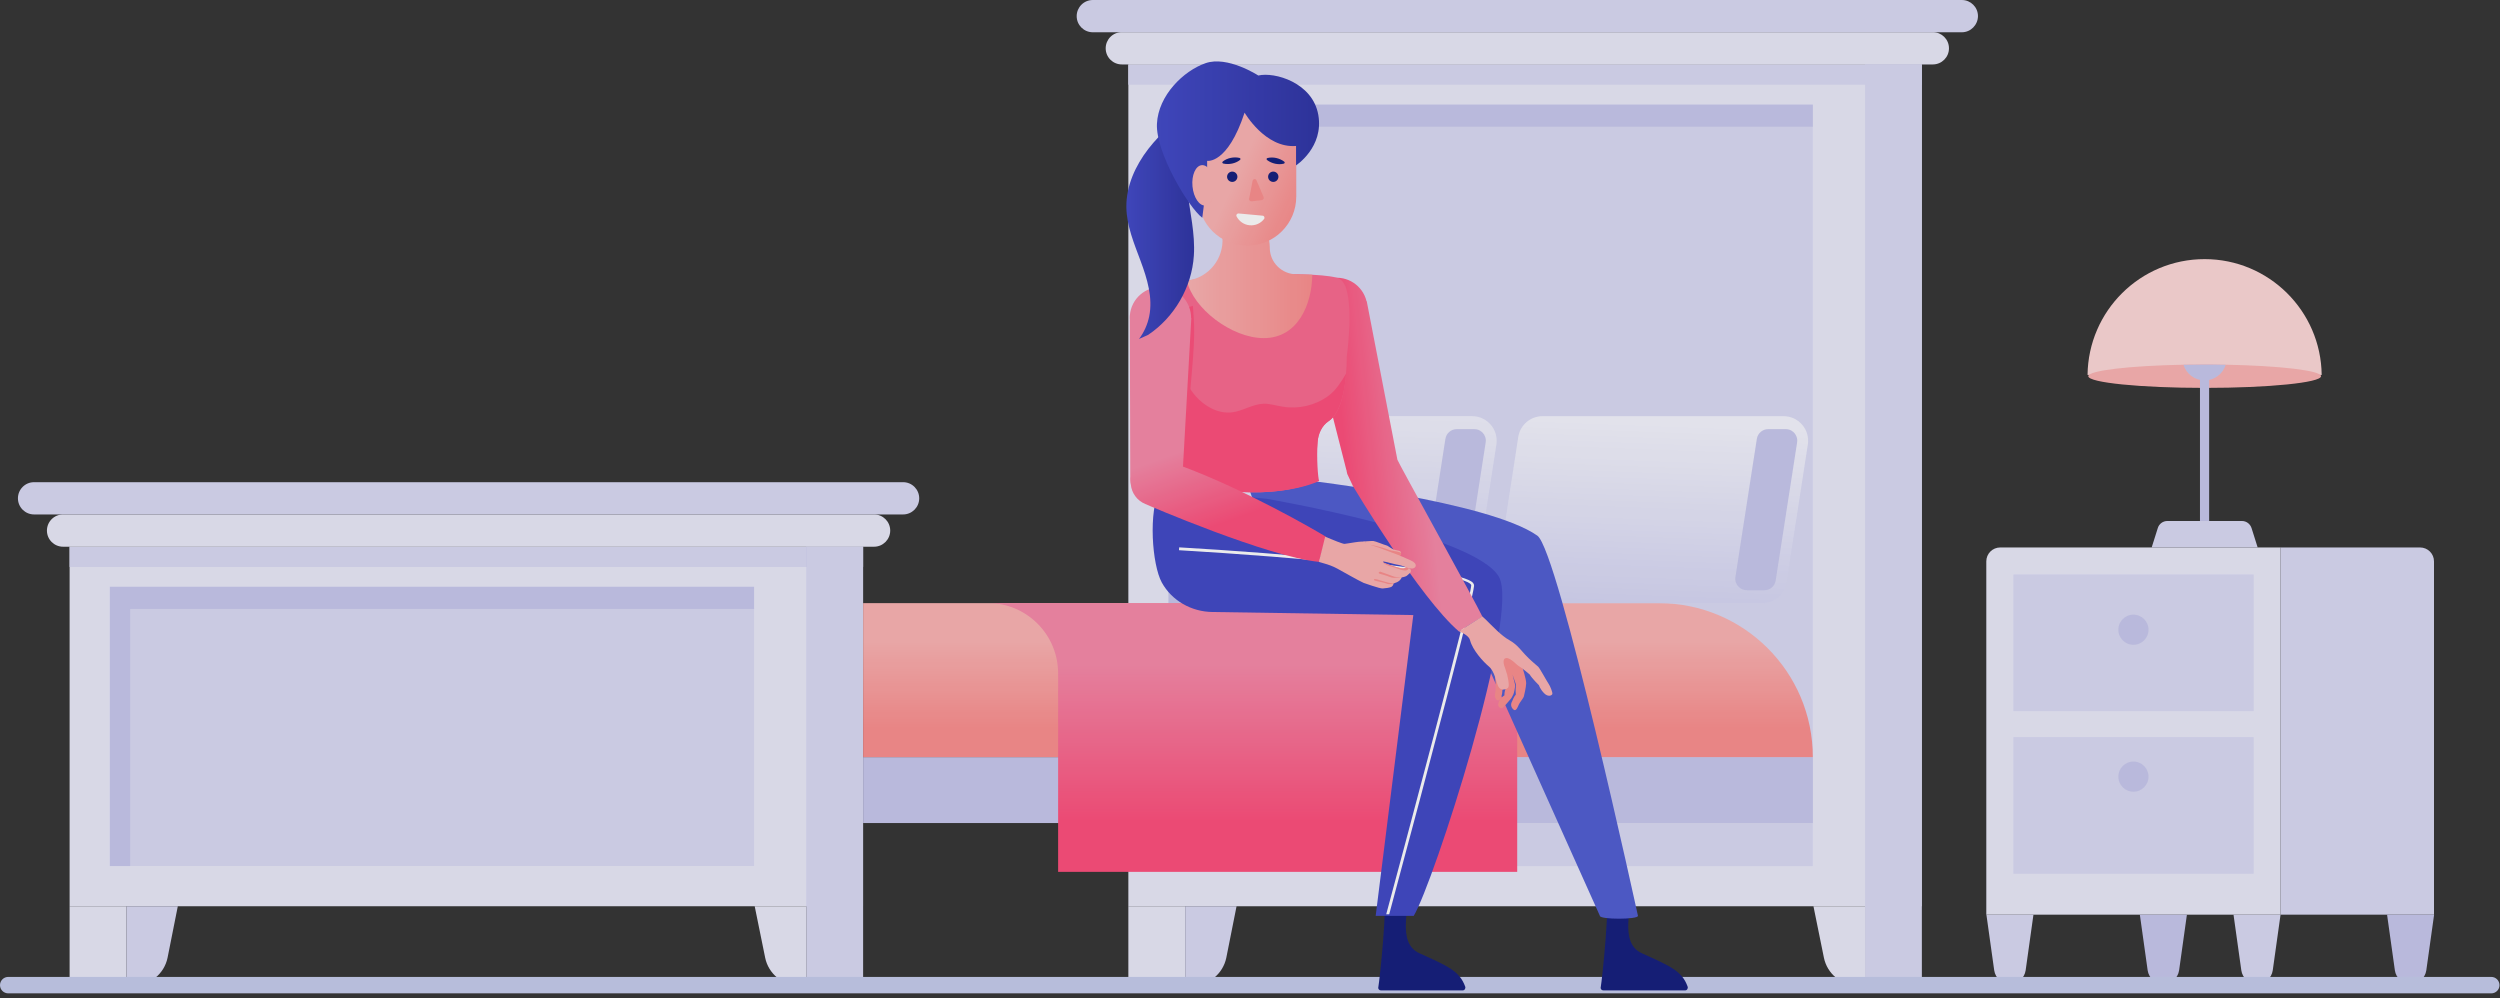 <svg width="263" height="105" viewBox="0 0 263 105" fill="none" xmlns="http://www.w3.org/2000/svg">

<rect x="0" y="0" width="263" height="105" fill="#333333" stroke="none"/>

<g opacity="0.9">
<path d="M239.914 57.593H210.424C209.614 57.593 208.959 58.248 208.959 59.057V96.225H239.914V57.593Z" fill="#EAEAFA"/>
<rect x="211.811" y="60.433" width="25.274" height="14.379" fill="#DADAF5"/>
<rect x="211.811" y="77.541" width="25.274" height="14.379" fill="#DADAF5"/>
<path d="M239.914 57.593V96.225H256.057V59.057C256.057 58.248 255.402 57.593 254.592 57.593H239.914Z" fill="#DADAF5"/>
<path d="M208.97 96.225H213.919L213.098 102.083C212.976 102.904 212.277 103.515 211.445 103.515C210.612 103.515 209.914 102.904 209.791 102.083L208.97 96.225Z" fill="#DADAF5"/>
<path d="M239.914 96.225L239.093 102.083C238.971 102.904 238.272 103.515 237.44 103.515C236.608 103.515 235.909 102.904 235.787 102.083L234.966 96.225H239.914Z" fill="#DADAF5"/>
<path d="M225.113 96.225H230.062L229.241 102.083C229.119 102.904 228.42 103.515 227.588 103.515C226.755 103.515 226.056 102.904 225.934 102.083L225.113 96.225Z" fill="#C8C8EE"/>
<path d="M256.068 96.225L255.247 102.083C255.125 102.904 254.426 103.515 253.594 103.515C252.762 103.515 252.063 102.904 251.941 102.083L251.12 96.225H256.068Z" fill="#C8C8EE"/>
<path d="M244.241 39.442C244.163 32.708 238.682 27.26 231.926 27.26C225.169 27.26 219.688 32.697 219.61 39.442H244.241Z" fill="#FED8D8"/>
<path d="M244.174 39.575C244.174 40.252 238.693 40.807 231.937 40.807C225.169 40.807 219.688 40.252 219.688 39.575C219.688 38.976 224.015 38.477 229.718 38.366C230.439 38.355 231.182 38.344 231.937 38.344C232.691 38.344 233.434 38.355 234.156 38.366C239.847 38.477 244.174 38.976 244.174 39.575Z" fill="#FCB3B3"/>
<path d="M237.506 57.593L236.863 55.552C236.719 55.108 236.308 54.808 235.853 54.808H228.009C227.543 54.808 227.133 55.108 227 55.552L226.356 57.593H237.506Z" fill="#DADAF5"/>
<rect x="231.437" y="39.586" width="0.965" height="15.222" fill="#C8C8EE"/>
<path d="M234.144 38.377C233.856 39.32 232.968 40.019 231.926 40.019C230.883 40.019 229.995 39.331 229.707 38.377C230.428 38.366 231.171 38.355 231.926 38.355C232.68 38.355 233.423 38.355 234.144 38.377Z" fill="#C8C8EE"/>
<path d="M226.023 66.247C226.023 67.124 225.313 67.834 224.437 67.834C223.56 67.834 222.85 67.124 222.85 66.247C222.85 65.371 223.56 64.66 224.437 64.66C225.313 64.66 226.023 65.371 226.023 66.247Z" fill="#C8C8EE"/>
<path d="M226.023 81.702C226.023 82.579 225.313 83.289 224.437 83.289C223.56 83.289 222.85 82.579 222.85 81.702C222.85 80.826 223.56 80.116 224.437 80.116C225.313 80.116 226.023 80.826 226.023 81.702Z" fill="#C8C8EE"/>
<rect x="7.323" y="57.515" width="83.466" height="37.822" fill="#EAEAFA"/>
<rect x="79.326" y="61.736" width="29.368" height="67.767" transform="rotate(90 79.326 61.736)" fill="#DADAF5"/>
<path d="M79.328 61.731V64.061H13.691V91.111H11.561V61.731H79.328Z" fill="#C8C8EE"/>
<rect x="7.323" y="57.515" width="83.466" height="2.13" fill="#DADAF5"/>
<rect x="84.82" y="57.515" width="5.98" height="2.13" fill="#C8C8EE"/>
<path d="M91.954 57.515H6.635C5.703 57.515 4.937 56.761 4.937 55.818C4.937 54.886 5.692 54.12 6.635 54.12H91.954C92.886 54.12 93.651 54.875 93.651 55.818C93.651 56.75 92.886 57.515 91.954 57.515Z" fill="#EAEAFA"/>
<path d="M95.005 54.12H3.584C2.652 54.12 1.886 53.366 1.886 52.423C1.886 51.491 2.641 50.725 3.584 50.725H95.005C95.937 50.725 96.702 51.48 96.702 52.423C96.702 53.366 95.937 54.12 95.005 54.12Z" fill="#DADAF5"/>
<rect x="84.82" y="57.515" width="5.98" height="46.166" fill="#DADAF5"/>
<path d="M84.82 95.338H79.394L80.493 100.741C80.837 102.449 82.346 103.681 84.087 103.681H84.82V95.338Z" fill="#EAEAFA"/>
<rect x="7.323" y="95.338" width="5.98" height="8.343" fill="#EAEAFA"/>
<path d="M13.303 95.338V103.681H14.035C15.777 103.681 17.286 102.449 17.63 100.741L18.706 95.338H13.303Z" fill="#DADAF5"/>
<rect x="118.703" y="6.779" width="83.466" height="88.559" fill="#EAEAFA"/>
<rect x="190.701" y="11.011" width="80.104" height="67.767" transform="rotate(90 190.701 11.011)" fill="#DADAF5"/>
<path d="M190.708 11.006V13.336H125.06V91.11H122.93V11.006H190.708Z" fill="#C8C8EE"/>
<rect x="118.703" y="6.779" width="83.466" height="2.13" fill="#DADAF5"/>
<rect x="196.2" y="6.779" width="5.98" height="2.13" fill="#C8C8EE"/>
<path d="M203.334 6.779H118.015C117.083 6.779 116.318 6.025 116.318 5.082C116.318 4.15 117.072 3.384 118.015 3.384H203.334C204.266 3.384 205.032 4.138 205.032 5.082C205.032 6.025 204.266 6.779 203.334 6.779Z" fill="#EAEAFA"/>
<path d="M206.385 3.395H114.964C114.032 3.395 113.267 2.641 113.267 1.698C113.267 0.766 114.021 0 114.964 0H206.385C207.317 0 208.083 0.754 208.083 1.698C208.072 2.629 207.317 3.395 206.385 3.395Z" fill="#DADAF5"/>
<rect x="196.2" y="6.779" width="5.98" height="96.902" fill="#DADAF5"/>
<path d="M196.2 95.338H190.775L191.873 100.741C192.217 102.449 193.726 103.681 195.468 103.681H196.2V95.338Z" fill="#EAEAFA"/>
<rect x="118.703" y="95.338" width="5.98" height="8.343" fill="#EAEAFA"/>
<path d="M124.683 95.338V103.681H125.415C127.157 103.681 128.666 102.449 129.01 100.741L130.086 95.338H124.683Z" fill="#DADAF5"/>
<rect x="90.8" y="79.65" width="99.909" height="6.934" fill="#C8C8EE"/>
<path d="M190.708 79.65H90.8V63.451H174.51C183.452 63.451 190.708 70.696 190.708 79.65Z" fill="url(#paint0_linear)"/>
<path d="M159.61 70.84V91.721H111.314V70.84C111.314 66.757 108.008 63.44 103.914 63.44H152.21C156.292 63.451 159.61 66.757 159.61 70.84Z" fill="url(#paint1_linear)"/>
<path d="M152.631 63.451H127.268C125.693 63.451 124.484 62.042 124.717 60.478L126.958 45.966C127.157 44.712 128.234 43.78 129.51 43.78H154.872C156.448 43.78 157.657 45.189 157.424 46.753L155.183 61.265C154.983 62.519 153.907 63.451 152.631 63.451Z" fill="url(#paint2_linear)"/>
<path d="M151 62.087C150.512 62.087 150.212 61.82 150.079 61.665C149.946 61.51 149.724 61.166 149.802 60.689L152.054 46.177C152.143 45.578 152.653 45.145 153.252 45.145H155.094C155.582 45.145 155.882 45.411 156.015 45.566C156.148 45.722 156.37 46.066 156.292 46.554L154.04 61.066C153.951 61.665 153.441 62.098 152.842 62.098H151V62.087Z" fill="#C8C8EE"/>
<path d="M185.394 63.451H160.031C158.456 63.451 157.247 62.042 157.48 60.478L159.721 45.966C159.92 44.712 160.997 43.78 162.272 43.78H187.635C189.211 43.78 190.42 45.189 190.187 46.753L187.946 61.265C187.746 62.519 186.659 63.451 185.394 63.451Z" fill="url(#paint3_linear)"/>
<path d="M183.763 62.087C183.275 62.087 182.975 61.82 182.842 61.665C182.709 61.51 182.487 61.166 182.565 60.689L184.817 46.177C184.906 45.578 185.416 45.145 186.015 45.145H187.857C188.345 45.145 188.645 45.411 188.778 45.566C188.911 45.722 189.133 46.066 189.055 46.554L186.803 61.066C186.714 61.665 186.204 62.098 185.605 62.098H183.763V62.087Z" fill="#C8C8EE"/>
<path d="M262.081 104.502H0.865C0.388 104.502 0 104.114 0 103.637C0 103.16 0.388 102.771 0.865 102.771H262.081C262.558 102.771 262.947 103.16 262.947 103.637C262.947 104.114 262.558 104.502 262.081 104.502Z" fill="#C5CCED"/>
<path d="M168.996 93.429H171.57C171.77 95.249 170.261 99.165 172.713 100.275C175.708 101.64 176.94 102.128 177.539 103.792C177.606 103.981 177.473 104.191 177.273 104.191H168.674C168.497 104.191 168.353 104.036 168.397 103.859C168.552 103.015 169.384 94.96 168.996 93.429Z" fill="#121C7C"/>
<path d="M145.597 93.429H148.171C148.371 95.249 146.862 99.165 149.314 100.275C152.31 101.64 153.53 102.128 154.14 103.792C154.207 103.981 154.074 104.191 153.874 104.191H145.275C145.098 104.191 144.954 104.036 144.998 103.859C145.153 103.015 145.997 94.96 145.597 93.429Z" fill="#121C7C"/>
<path d="M137.398 50.526C137.398 50.526 156.614 52.745 161.729 56.351C163.948 57.915 172.313 96.347 172.313 96.347C172.313 96.747 168.308 96.747 168.308 96.347L155.427 67.645L147.161 57.66C147.161 57.66 132.661 54.853 132.55 54.675C132.439 54.498 130.919 49.971 130.919 49.971L137.398 50.526Z" fill="#4F5CD3"/>
<path d="M148.726 96.347H144.721L148.681 64.705L127.535 64.383C125.338 64.35 123.274 63.196 122.22 61.277C121.2 59.413 120.778 53.81 122.043 51.402L133.215 52.467C133.215 52.467 155.15 56.217 157.69 60.689C159.943 64.649 150.801 92.908 148.726 96.347Z" fill="#3F47C7"/>
<path d="M146.141 96.192C150.401 80.382 154.972 63.03 155.072 61.62C155.072 61.554 155.061 61.443 154.95 61.31C153.541 59.701 134.214 58.17 124.051 57.582L124.029 57.882C136.022 58.592 153.996 60.134 154.75 61.51L154.772 61.554V61.598C154.65 63.373 147.417 90.278 145.83 96.181H146.141V96.192Z" fill="white"/>
<path d="M137.454 33.007C137.476 33.151 137.52 33.285 137.553 33.418L141.636 49.439H141.647C141.659 49.583 141.703 49.727 141.736 49.871L142.346 51.169C142.424 51.291 149.358 62.897 153.474 66.425L155.949 64.871C155.327 63.507 147.062 48.618 147.006 48.362L143.778 31.676H143.755C143.356 30.045 141.747 28.969 140.072 29.268C138.319 29.579 137.143 31.254 137.454 33.007Z" fill="url(#paint4_linear)"/>
<rect x="128.858" y="53.88" width="0.533" height="3.073" transform="rotate(-166.161 128.858 53.88)" fill="#6870F2"/>
<path d="M121.211 35.581V35.725C121.2 37.589 121.344 39.575 121.688 41.184C121.732 41.384 121.777 41.584 121.832 41.761C121.854 41.883 121.899 41.994 121.921 42.105C121.987 42.294 122.043 42.471 122.109 42.626C122.176 42.804 122.242 42.948 122.32 43.081C122.398 43.259 122.498 43.414 122.598 43.547C124.528 46.132 123.729 50.604 123.729 50.604C133.592 53.3 138.43 50.604 138.43 50.604C138.308 50.348 138.474 48.141 138.607 46.487C138.674 45.633 139.051 44.79 139.772 44.313C141.048 43.481 141.47 41.04 141.603 39.32C141.692 38.288 141.681 37.512 141.681 37.512C141.681 37.512 142.668 30.422 140.959 29.357C140.582 29.124 139.506 28.98 138.041 28.902C134.413 28.725 128.422 28.991 124.839 29.512C123.208 29.745 122.087 30.034 121.865 30.356C121.521 30.955 121.233 33.118 121.211 35.581Z" fill="#FB688F"/>
<path d="M121.211 35.57V35.725C121.2 37.589 121.344 39.575 121.688 41.184C121.732 41.384 121.777 41.583 121.832 41.75C121.854 41.872 121.899 41.983 121.932 42.105C121.998 42.294 122.054 42.46 122.12 42.615C122.187 42.793 122.254 42.937 122.331 43.07C122.409 43.237 122.509 43.403 122.609 43.536C123.596 44.867 123.873 46.687 123.907 48.141C123.94 49.527 123.751 50.592 123.751 50.592C128.489 51.891 132.139 51.935 134.658 51.635C137.376 51.314 138.774 50.592 138.774 50.592C138.652 50.337 138.485 48.129 138.618 46.476C138.685 45.611 139.062 44.779 139.783 44.291C141.048 43.459 141.481 41.018 141.614 39.298C141.081 40.163 140.604 41.018 139.695 41.683C138.33 42.66 136.588 43.059 134.946 42.782C134.258 42.682 133.592 42.449 132.916 42.471C131.762 42.515 130.73 43.248 129.587 43.381C128.145 43.547 126.736 42.748 125.782 41.672C124.828 40.574 124.251 39.209 123.663 37.889C123.241 36.935 122.631 35.858 121.643 35.714C121.499 35.67 121.355 35.603 121.211 35.57Z" fill="url(#paint5_linear)"/>
<path d="M123.075 32.685C123.086 37.6 124.007 41.129 124.972 43.481C125.027 43.237 125.05 42.992 125.072 42.748C125.172 41.506 125.283 40.274 125.394 39.032C125.549 37.223 125.693 35.404 125.593 33.584C125.56 33.118 125.516 32.641 125.493 32.175C124.14 32.586 123.075 32.685 123.075 32.685Z" fill="#FF4F7C"/>
<path d="M118.903 50.603C118.914 50.737 118.925 50.848 118.959 50.97C119.047 51.857 119.613 52.667 120.49 53.022C120.623 53.089 133.382 58.592 138.785 59.113L139.484 56.462C138.275 55.718 131.063 51.558 124.45 49.084L125.327 33.451H125.305C125.305 31.753 124.007 30.333 122.309 30.211C120.534 30.078 118.992 31.421 118.859 33.196C118.848 33.351 118.848 33.495 118.859 33.629L118.903 50.149V50.16C118.892 50.304 118.892 50.448 118.903 50.603Z" fill="url(#paint6_linear)"/>
<path d="M124.861 29.512C125.493 32.43 129.565 35.57 132.949 35.57C136.566 35.57 138.019 31.975 138.053 28.902C137.531 28.88 136.965 28.858 136.366 28.858C134.857 28.836 133.615 27.637 133.581 26.128C133.581 26.095 133.581 26.062 133.581 26.029C133.504 21.79 128.444 22.301 128.444 22.301C128.444 22.301 128.489 23.488 128.6 24.986C128.755 27.216 127.157 29.202 124.939 29.512H124.861Z" fill="url(#paint7_linear)"/>
<path d="M160.153 70.208C160.153 70.208 160.564 71.451 160.553 71.883C160.542 72.316 160.342 73.126 160.309 73.27C160.276 73.425 159.898 73.869 159.787 74.102C159.676 74.335 159.532 74.801 159.277 74.69C159.277 74.69 158.733 74.335 159.088 73.747C159.088 73.747 159.266 73.27 159.466 73.07C159.466 73.07 159.41 72.605 159.477 72.138C159.488 72.072 159.477 72.005 159.455 71.939C159.377 71.717 159.199 71.195 159.122 70.985L159.377 71.994C159.399 72.072 159.399 72.15 159.388 72.227C159.355 72.438 159.288 72.882 159.199 73.059C159.088 73.292 159 73.47 158.844 73.625C158.689 73.781 158.212 74.402 158.034 74.48C157.857 74.557 157.557 74.335 157.613 74.058C157.668 73.792 157.779 73.47 158.267 73.148C158.267 73.148 158.234 72.76 158.412 72.427C158.589 72.094 158.057 72.56 158.057 72.56L158.023 72.96C158.023 72.96 157.912 73.625 157.635 73.67C157.358 73.714 157.18 73.303 157.302 72.838C157.424 72.371 157.291 71.273 157.291 71.273L157.346 70.297L157.313 68.666C157.313 68.666 158.023 68.388 158.045 68.411C158.057 68.433 160.153 70.208 160.153 70.208Z" fill="#FC8E8E"/>
<path d="M154.65 67.356C154.551 66.957 154.051 66.647 153.485 66.413L155.937 64.849C156.059 64.949 156.17 65.06 156.27 65.149C156.98 65.848 157.934 66.879 158.8 67.356C159.199 67.578 159.543 67.867 159.854 68.211C160.02 68.4 160.22 68.61 160.42 68.843C160.941 69.42 161.618 69.953 161.818 70.141C162.006 70.33 162.727 71.672 162.894 71.905C163.071 72.15 163.36 72.86 163.304 73.015C163.249 73.17 162.861 73.359 162.439 72.926C162.017 72.493 161.895 72.083 161.895 72.083C161.895 72.083 161.174 71.384 160.919 70.951C160.919 70.951 160.065 70.219 159.832 70.108C159.588 69.997 158.911 69.165 158.445 69.232C157.979 69.298 158.223 69.997 158.367 70.385C158.511 70.774 158.622 71.206 158.667 71.528C158.711 71.85 158.778 72.205 158.633 72.36C158.489 72.527 157.89 72.715 157.635 72.238C157.391 71.761 157.247 70.641 156.636 70.119C156.026 69.609 154.917 68.388 154.65 67.356Z" fill="#FCB3B3"/>
<path d="M143.422 56.972C143.422 56.972 144.266 56.894 144.488 56.916C144.721 56.939 145.619 57.327 145.841 57.371C146.063 57.427 146.385 57.76 146.74 57.848C147.106 57.948 147.605 57.893 147.283 58.459C146.951 59.013 143.833 57.316 143.722 57.16C143.611 57.005 143.489 57.005 143.489 57.005C143.489 57.005 143.223 56.972 143.422 56.972Z" fill="#FCB3B3"/>
<path d="M139.406 56.462C140.26 56.817 141.27 57.227 141.448 57.216C141.769 57.194 143.389 56.85 143.611 57.016C143.833 57.183 144.876 57.56 145.098 57.638C145.32 57.715 146.163 58.104 146.429 58.181C146.695 58.259 147.605 58.581 147.705 58.636C147.794 58.703 148.382 58.913 148.648 59.08C148.914 59.246 149.048 59.513 148.826 59.712C148.604 59.923 148.082 59.746 147.683 59.59C147.295 59.435 146.995 59.413 146.773 59.357C146.551 59.302 145.919 59.135 145.841 59.124C145.763 59.102 145.508 59.047 145.486 59.102C145.475 59.169 145.763 59.291 145.841 59.313C145.919 59.335 146.973 59.679 147.017 59.69C147.062 59.701 147.605 59.857 147.738 59.757C147.872 59.668 148.182 59.746 148.337 59.857C148.493 59.968 148.415 60.189 148.371 60.234C148.326 60.278 148.182 60.4 148.027 60.544C147.872 60.689 147.461 60.744 147.461 60.744C147.261 61.266 146.607 61.365 146.607 61.365C146.607 61.365 146.585 61.598 146.418 61.709C146.252 61.831 145.752 61.887 145.453 61.909C145.164 61.931 143.456 61.321 143.456 61.321C142.846 61.044 141.148 60.067 140.693 59.823C140.249 59.568 139.617 59.368 139.617 59.368L138.752 59.113L139.406 56.462Z" fill="#FCB3B3"/>
<path d="M145.508 59.102C145.508 59.102 145.42 59.169 145.697 59.335C145.974 59.502 146.218 59.579 146.363 59.602C146.507 59.624 146.951 59.79 147.15 59.868C147.35 59.945 147.916 60.112 148.071 59.945C148.238 59.779 148.204 59.79 148.204 59.79C148.204 59.79 147.938 59.69 147.816 59.735C147.761 59.757 147.705 59.79 147.705 59.79C147.705 59.79 147.572 59.812 147.405 59.779C147.228 59.746 146.773 59.613 146.773 59.613L146.285 59.457L145.952 59.346C145.952 59.346 145.664 59.235 145.63 59.213C145.597 59.191 145.497 59.136 145.508 59.102Z" fill="#FC8E8E"/>
<path d="M145.131 60.156C145.131 60.156 144.887 60.267 145.164 60.367C145.164 60.367 145.664 60.5 145.852 60.566C146.041 60.644 146.429 60.788 146.584 60.788C146.751 60.777 147.184 60.788 147.405 60.689C147.405 60.689 146.973 60.755 146.684 60.666C146.385 60.566 145.752 60.334 145.542 60.256C145.32 60.167 145.186 60.112 145.131 60.156Z" fill="#FC8E8E"/>
<path d="M144.643 60.911C144.643 60.911 144.565 60.9 144.543 60.977C144.521 61.055 144.61 61.088 144.843 61.133C145.076 61.177 145.653 61.321 145.752 61.354C145.852 61.388 145.985 61.465 146.196 61.454C146.407 61.443 146.729 61.343 146.729 61.343C146.729 61.343 146.44 61.388 146.119 61.31C145.797 61.221 145.242 61.077 145.087 61.022C144.943 60.955 144.643 60.911 144.643 60.911Z" fill="#FC8E8E"/>
<path d="M144.121 57.305C144.121 57.305 145.464 57.749 145.73 57.871C145.996 57.982 147.295 58.459 147.295 58.459C147.295 58.459 147.394 58.437 147.406 58.17C147.406 58.17 147.15 58.026 146.729 57.982C146.296 57.937 145.985 57.782 145.697 57.693C145.397 57.604 144.743 57.405 144.121 57.305Z" fill="#FC8E8E"/>
<path d="M136.366 17.064V20.681C136.366 23.532 134.058 25.84 131.207 25.84C128.356 25.84 126.048 23.532 126.048 20.681V17.064C126.048 14.213 128.356 11.905 131.207 11.905C132.627 11.905 133.57 13.136 134.857 13.414C136.144 13.691 136.832 14.789 136.366 17.064Z" fill="url(#paint8_linear)"/>
<path d="M119.824 35.659C120.356 34.96 120.723 34.128 120.9 33.262C121.288 31.321 120.689 29.335 120.001 27.482C119.314 25.629 118.515 23.754 118.493 21.779C118.47 19.56 119.447 17.419 120.811 15.655C122.176 13.902 123.907 12.471 125.627 11.05C124.828 13.946 124.584 16.986 124.905 19.971C125.161 22.279 125.749 24.575 125.593 26.894C125.382 30.211 123.552 33.373 120.789 35.226" fill="url(#paint9_linear)"/>
<path d="M126.991 18.861V16.92C126.991 16.92 129.132 17.319 130.93 11.849C130.93 11.849 133.104 15.622 136.344 15.355V17.397C136.344 17.397 139.284 15.489 138.685 12.082C138.086 8.676 134.081 7.545 132.372 7.944C132.372 7.944 129.132 5.836 126.825 6.646C124.517 7.445 121.854 10.019 121.71 13.025C121.566 16.032 125.05 21.846 126.481 22.911L126.991 18.861Z" fill="url(#paint10_linear)"/>
<path d="M127.79 19.394C127.901 20.57 127.457 21.569 126.814 21.624C126.17 21.679 125.56 20.781 125.449 19.605C125.338 18.429 125.782 17.43 126.425 17.375C127.069 17.319 127.679 18.218 127.79 19.394Z" fill="url(#paint11_linear)"/>
<path d="M133.304 16.842C133.781 17.208 134.48 17.363 135.046 17.219C135.168 17.186 135.19 17.075 135.09 16.997C134.857 16.82 134.558 16.687 134.258 16.62C133.959 16.554 133.637 16.554 133.36 16.62C133.226 16.642 133.204 16.764 133.304 16.842Z" fill="#121C7C"/>
<path d="M133.948 19.139C134.248 19.139 134.491 18.895 134.491 18.595C134.491 18.295 134.248 18.051 133.948 18.051C133.647 18.051 133.404 18.295 133.404 18.595C133.404 18.895 133.647 19.139 133.948 19.139Z" fill="#121C7C"/>
<path d="M132.738 21.058L131.673 21.18C131.518 21.202 131.385 21.069 131.407 20.914L131.773 19.017C131.795 18.928 131.873 18.85 131.962 18.839C132.061 18.828 132.15 18.883 132.183 18.972L132.938 20.736C132.993 20.881 132.894 21.036 132.738 21.058Z" fill="url(#paint12_linear)"/>
<path d="M130.297 22.456C130.131 22.445 130.009 22.611 130.087 22.767C130.353 23.277 130.852 23.643 131.462 23.698C132.073 23.754 132.638 23.488 132.982 23.033C133.082 22.9 132.994 22.7 132.827 22.689L130.297 22.456Z" fill="white"/>
<path d="M129.632 19.139C129.932 19.139 130.175 18.895 130.175 18.595C130.175 18.295 129.932 18.051 129.632 18.051C129.332 18.051 129.088 18.295 129.088 18.595C129.088 18.895 129.332 19.139 129.632 19.139Z" fill="#121C7C"/>
<path d="M128.7 17.208C129.288 17.341 129.987 17.197 130.442 16.831C130.542 16.753 130.508 16.642 130.386 16.609C130.098 16.543 129.776 16.543 129.465 16.609C129.166 16.676 128.877 16.798 128.644 16.986C128.544 17.064 128.578 17.175 128.7 17.208Z" fill="#121C7C"/>
</g>
<defs>
<linearGradient id="paint0_linear" x1="111.799" y1="67.183" x2="111.799" y2="76.572" gradientUnits="userSpaceOnUse">
<stop offset="0.004" stop-color="#FCB3B3"/>
<stop offset="1" stop-color="#FC8E8E"/>
</linearGradient>
<linearGradient id="paint1_linear" x1="115.629" y1="69.969" x2="115.629" y2="86.356" gradientUnits="userSpaceOnUse">
<stop stop-color="#F788A8"/>
<stop offset="1" stop-color="#FF4D7B"/>
</linearGradient>
<linearGradient id="paint2_linear" x1="123.016" y1="40.447" x2="122.139" y2="63.754" gradientUnits="userSpaceOnUse">
<stop offset="1.1e-07" stop-color="#F5F5FF"/>
<stop offset="1" stop-color="#CFCFF2"/>
</linearGradient>
<linearGradient id="paint3_linear" x1="155.42" y1="43.833" x2="154.542" y2="67.14" gradientUnits="userSpaceOnUse">
<stop offset="1.1e-07" stop-color="#F5F5FF"/>
<stop offset="1" stop-color="#CFCFF2"/>
</linearGradient>
<linearGradient id="paint4_linear" x1="149.065" y1="38.338" x2="140.656" y2="39.196" gradientUnits="userSpaceOnUse">
<stop stop-color="#F788A8"/>
<stop offset="1" stop-color="#FF4D7B"/>
</linearGradient>
<linearGradient id="paint5_linear" x1="132.307" y1="58.066" x2="132.307" y2="56.641" gradientUnits="userSpaceOnUse">
<stop stop-color="#F788A8"/>
<stop offset="1" stop-color="#FF4D7B"/>
</linearGradient>
<linearGradient id="paint6_linear" x1="124.814" y1="47.299" x2="127.669" y2="55.375" gradientUnits="userSpaceOnUse">
<stop stop-color="#F788A8"/>
<stop offset="1" stop-color="#FF4D7B"/>
</linearGradient>
<linearGradient id="paint7_linear" x1="124.863" y1="35.574" x2="138.057" y2="35.574" gradientUnits="userSpaceOnUse">
<stop offset="0.004" stop-color="#FCB3B3"/>
<stop offset="1" stop-color="#FC8E8E"/>
</linearGradient>
<linearGradient id="paint8_linear" x1="128.28" y1="21.868" x2="135.134" y2="25.019" gradientUnits="userSpaceOnUse">
<stop offset="0.004" stop-color="#FCB3B3"/>
<stop offset="1" stop-color="#FC8E8E"/>
</linearGradient>
<linearGradient id="paint9_linear" x1="118.508" y1="35.657" x2="125.639" y2="35.657" gradientUnits="userSpaceOnUse">
<stop stop-color="#4048C8"/>
<stop offset="1" stop-color="#2D32A4"/>
</linearGradient>
<linearGradient id="paint10_linear" x1="121.707" y1="22.899" x2="138.755" y2="22.899" gradientUnits="userSpaceOnUse">
<stop stop-color="#4048C8"/>
<stop offset="1" stop-color="#2D32A4"/>
</linearGradient>
<linearGradient id="paint11_linear" x1="126.766" y1="21.884" x2="128.433" y2="22.935" gradientUnits="userSpaceOnUse">
<stop offset="0.004" stop-color="#FCB3B3"/>
<stop offset="1" stop-color="#FC8E8E"/>
</linearGradient>
<linearGradient id="paint12_linear" x1="132.282" y1="24.151" x2="132.282" y2="23.832" gradientUnits="userSpaceOnUse">
<stop offset="0.004" stop-color="#FCB3B3"/>
<stop offset="1" stop-color="#FC8E8E"/>
</linearGradient>
</defs>
</svg>
